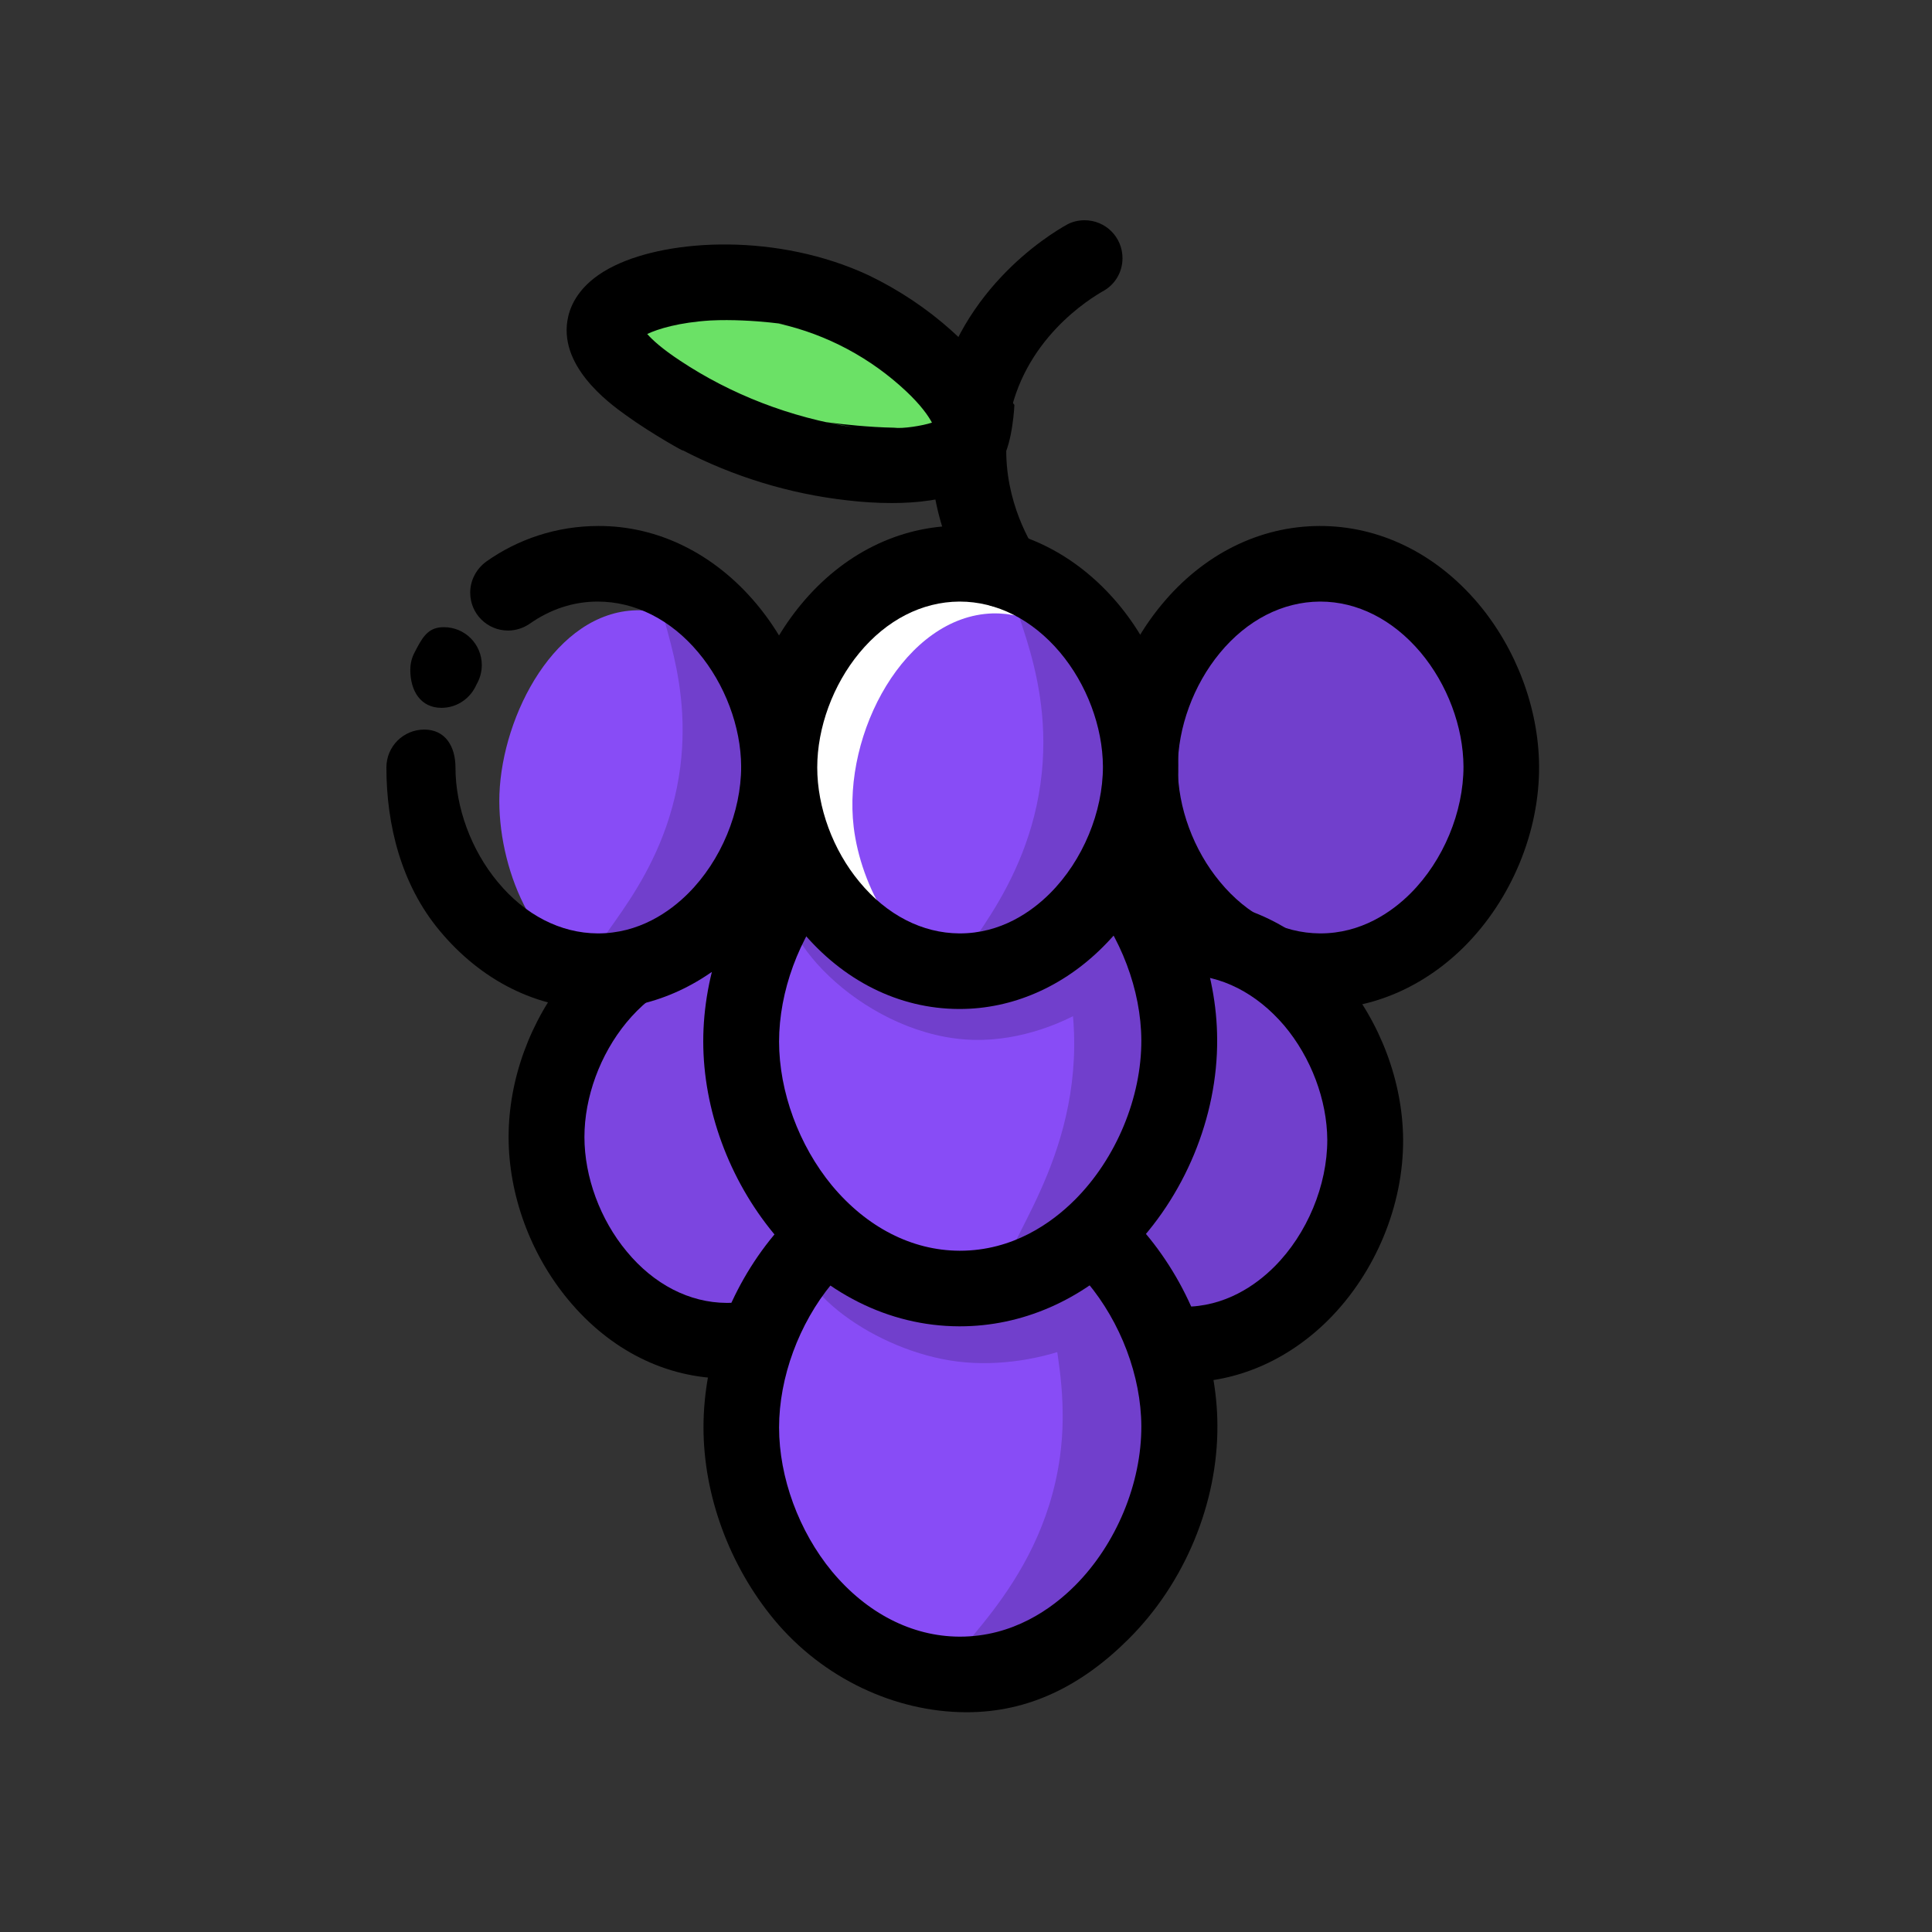 <?xml version="1.0" encoding="utf-8"?>
<!-- Generator: Adobe Illustrator 27.2.0, SVG Export Plug-In . SVG Version: 6.00 Build 0)  -->
<svg version="1.1" id="Layer_1" xmlns="http://www.w3.org/2000/svg" xmlns:xlink="http://www.w3.org/1999/xlink" x="0px" y="0px"
	 viewBox="0 0 800 800" style="enable-background:new 0 0 800 800;" xml:space="preserve">
<rect x="0" y="0" width="800" height="800" fill="#333333" stroke="none"/>
<style type="text/css">
	.st0{fill:#713FCC;}
	.st1{fill:#7C45E0;}
	.st2{fill:#884CF6;}
	.st3{fill:#FFFFFF;}
	.st4{fill:#6BE166;}
</style>
<path class="st0" d="M621.6,317.2c0.2,41.2-31.8,85.1-75.2,84.9c-43-0.2-74.4-43.6-74.4-84.3c0-40.6,31.2-84.1,74.4-84.3
	C589.5,233.2,621.3,276.5,621.6,317.2L621.6,317.2z"/>
<path d="M546.7,417.8h-0.4c-24.8-0.1-48-11.7-65.3-32.6c-15.7-18.9-24.7-43.5-24.7-67.4c0-23.9,9-48.4,24.6-67.3
	c17.3-21,40.6-32.6,65.4-32.7c24.8-0.1,48.2,11.3,65.8,32.1c15.8,18.8,25,43.4,25.2,67.2c0.2,27.3-11.4,55.3-31,74.9
	C589.6,408.6,568.5,417.8,546.7,417.8L546.7,417.8z M546.7,249.1h-0.2c-15.4,0.1-30.1,7.6-41.4,21.3c-10.9,13.2-17.4,30.9-17.4,47.4
	s6.5,34.2,17.5,47.4c11.3,13.7,26,21.2,41.3,21.3c17.2,0.1,30-9,37.6-16.6c13.6-13.6,21.9-33.7,21.9-52.5
	c-0.1-16.5-6.7-34.1-17.8-47.3C576.7,256.5,562,249.1,546.7,249.1L546.7,249.1z"/>
<path class="st0" d="M565.2,471.9c0.3,41.2-31.9,85.1-75.2,84.9c-43-0.2-74.4-43.6-74.4-84.3c0-40.6,31.2-84.1,74.4-84.3
	C533.2,387.9,565,431.2,565.2,471.9z"/>
<path d="M490.3,572.4h-0.4c-24.8-0.1-48-11.8-65.3-32.6C409,520.9,400,496.3,400,472.4s9-48.4,24.6-67.3
	c17.3-21,40.6-32.6,65.4-32.7c24.8-0.1,48.2,11.3,65.8,32.1c15.8,18.8,25,43.4,25.2,67.2c0.2,27.3-11.4,55.3-31,74.9
	C533.2,563.3,512.1,572.4,490.3,572.4L490.3,572.4z M490.3,403.7h-0.2c-15.4,0.1-30.1,7.6-41.4,21.3c-10.9,13.2-17.4,30.9-17.4,47.4
	c0,16.4,6.5,34.2,17.5,47.4c11.3,13.7,26,21.2,41.3,21.3c17.2,0.1,30-9,37.6-16.6c13.6-13.6,21.9-33.7,21.9-52.5
	c-0.1-16.5-6.7-34.1-17.8-47.3C520.3,411.2,505.6,403.7,490.3,403.7L490.3,403.7z"/>
<path class="st1" d="M375.9,470.2c0.2,41.2-31.8,85.1-75.2,84.9c-43-0.2-74.4-43.6-74.4-84.4c0-40.6,31.2-84.1,74.4-84.3
	S375.6,429.5,375.9,470.2L375.9,470.2z"/>
<path d="M301,570.8h-0.4c-24.8-0.1-48-11.7-65.3-32.6c-15.7-18.9-24.7-43.5-24.7-67.4s9-48.4,24.6-67.3c17.3-21,40.6-32.6,65.4-32.7
	h0.4c24.7,0,47.9,11.4,65.4,32.1c15.8,18.8,25,43.4,25.1,67.2c0.2,27.3-11.4,55.3-31,74.9C343.9,561.6,322.8,570.8,301,570.8
	L301,570.8z M301,402.1h-0.2c-15.4,0.1-30.1,7.6-41.4,21.3c-10.9,13.2-17.4,30.9-17.4,47.4s6.5,34.2,17.5,47.4
	c11.3,13.7,26,21.2,41.3,21.3c17.2,0.1,30-9,37.6-16.6c13.6-13.6,21.9-33.7,21.9-52.5c-0.1-16.5-6.7-34.1-17.8-47.3
	C331,409.5,316.3,402.1,301,402.1L301,402.1z"/>
<path class="st2" d="M322.4,317.2c4.1,45.8-41.9,92.1-75.2,84.9c-26-5.7-41.4-43.4-40.4-73.2c1.2-33,23.3-75.4,56.7-76.2
	C293.9,252.1,319.7,286.4,322.4,317.2L322.4,317.2z"/>
<path class="st0" d="M322.4,317.2c-2,51.2-68.2,83.5-74.4,77.6c-4.7-4.5,27.6-29.3,33.7-77.3c5.3-41.9-13.4-69.2-6.8-72.6
	C283,240.8,324.1,275.9,322.4,317.2L322.4,317.2z"/>
<path d="M247.6,417.8h-0.4c-24.8-0.1-48-11.7-65.3-32.6c-15.7-18.9-21.9-43.5-21.9-67.4c0,0,0,0,0,0c0-8.7,7-15.7,15.7-15.7
	c8.7,0,12.9,7,12.9,15.7c0,0,0,0,0,0c0,16.5,6.5,34.2,17.5,47.4c11.3,13.7,26,21.2,41.3,21.3c17.2,0.1,30-9,37.6-16.6
	c13.6-13.6,21.9-33.7,21.9-52.5c-0.1-16.5-6.7-34.1-17.8-47.3c-11.4-13.6-26.2-21-41.6-21c-10,0-19.5,3.1-28.2,9.2
	c-2.5,1.7-5.6,2.8-8.9,2.8c-8.7,0-15.7-7-15.7-15.7c0-5.3,2.7-10,6.7-12.9c13-9.2,29-14.7,46.4-14.7c24.4-0.1,47.8,11.3,65.3,32.1
	c15.8,18.8,25,43.4,25.1,67.2c0.2,27.3-11.4,55.3-31,74.9C290.5,408.6,269.3,417.8,247.6,417.8L247.6,417.8z"/>
<path d="M182.8,293.1c-8.6,0-12.9-7-12.9-15.7c0-2.6,0.6-5,1.7-7.1c0.4-0.7,0.8-1.5,1.2-2.3c2.7-5,5.1-8.3,11-8.3
	c8.7,0,15.7,7,15.7,15.7c0,2.7-0.7,5.3-1.9,7.5c-0.3,0.5-0.5,1-0.8,1.6C194.1,289.7,188.8,293.1,182.8,293.1L182.8,293.1z"/>
<path class="st2" d="M488.4,590.4c0.3,50-35.8,103.2-88.4,103c-17.8-0.1-36.7-6.3-50.2-16.3c-13.5-10.1-24.1-23.3-31-38.6
	c9.1,14.7,13.3,21.6,12.6,20.8c-11.7-14.5-19.8-32.3-23.1-51.8c1.4,10.8-1.3-2.7-1.3-16.9c0-48.8,37.9-101.5,90.2-101.8
	C449.5,488.4,488.1,541,488.4,590.4L488.4,590.4z"/>
<path class="st0" d="M472.5,532.1c-1.4,19-41.8,35.9-75.9,31.7s-69.5-30.4-66-49.5c3.3-17.9,40.2-26.9,66.5-25.7
	C433,490.4,474,512.3,472.5,532.1z"/>
<path class="st0" d="M483.6,614.7c-16.7,58.2-83.7,86-90.2,78.6c-5.7-6.4,37.7-33.6,45.5-90c5.8-41.9-13.1-74.3-0.7-81.6
	c8.3-4.9,23.8,5.6,31.8,13.6C497.6,563.2,484.5,611.5,483.6,614.7L483.6,614.7z"/>
<path d="M400.3,709h-0.4c-29-0.1-59-13.8-79.4-38.4c-18.5-22.4-29.2-51.4-29.2-79.6c0-28.2,10.6-57.2,29.1-79.5
	c20.4-24.7,47.6-38.3,76.8-38.5c29.2-0.1,56.6,13.3,77.2,37.8c18.7,22.3,29.6,51.2,29.7,79.4c0.2,32.2-13.5,65.3-36.7,88.4
	C447.8,698.2,425.8,709,400.3,709L400.3,709z M397.5,504.4h-0.3c-19.7,0.1-38.4,9.7-52.7,27.1c-13.7,16.6-21.9,38.9-21.9,59.6
	c0,20.7,8.2,43,21.9,59.6c14.4,17.3,33.1,26.9,52.7,27h0.3c21.9,0,38-11.5,47.6-21.1c17.1-17.1,27.6-42.4,27.5-66.1
	c-0.1-20.7-8.5-42.9-22.4-59.5C435.9,513.8,417.1,504.4,397.5,504.4L397.5,504.4z"/>
<path class="st2" d="M488.4,430.6c6.5,51.8-36.2,103.2-91.2,103c-53.8-0.3-96.7-50-90.2-102.3c5.6-45.9,47.7-81.6,95-79.5
	C446.3,353.7,483.1,388.5,488.4,430.6L488.4,430.6z"/>
<path class="st0" d="M476.6,383c2.7,19.7-35.7,48.3-73,47.6c-43.9-0.8-83.8-42.3-77.6-62c7.1-22.1,72.6-17.1,75.9-16.8
	C422.4,353.4,473.6,361.6,476.6,383L476.6,383z"/>
<path class="st0" d="M481.3,471.8c-16.1,38.6-55.5,62.9-63.5,56.7c-8.4-6.6,26.5-40,27-95.1c0.5-58.4-38.1-95.3-29.3-102.3
	c7.5-5.9,41.2,15.9,59,47.6C477.3,383.8,500.2,426.4,481.3,471.8L481.3,471.8z"/>
<path d="M397.5,549.2h-0.4c-29-0.1-56.3-13.8-76.7-38.4c-18.5-22.4-29.2-51.4-29.2-79.6s10.6-57.2,29.1-79.5
	c20.4-24.7,47.6-38.3,76.8-38.5c29.2-0.1,56.6,13.3,77.2,37.8c18.7,22.3,29.6,51.2,29.7,79.4c0.2,32.2-13.5,65.3-36.7,88.4
	C447.8,538.5,423.1,549.2,397.5,549.2L397.5,549.2z M397.5,344.6h-0.3c-19.7,0.1-38.4,9.7-52.7,27.1c-13.7,16.6-21.9,38.9-21.9,59.6
	c0,20.7,8.2,43,21.9,59.6c14.4,17.3,33.1,26.9,52.7,27h0.3c21.9,0,38-11.5,47.6-21.1c17.1-17.1,27.6-42.4,27.5-66.1
	c-0.1-20.7-8.5-42.9-22.4-59.5C435.9,354,417.1,344.6,397.5,344.6L397.5,344.6z"/>
<path class="st3" d="M472.3,317.2c0.2,41.2-31.8,85.1-75.2,84.9c-43-0.2-74.4-43.6-74.4-84.3c0-40.6,31.2-84.1,74.4-84.3
	C440.2,233.2,472,276.5,472.3,317.2L472.3,317.2z"/>
<path class="st2" d="M472.3,317.2c4.9,45.4-40,91.6-75.2,84.9c-25-4.8-40.7-35.5-43.6-59.6c-4.7-39.1,21.4-87.4,57.5-88.5
	C441.1,253.3,468.8,285.6,472.3,317.2L472.3,317.2z"/>
<path class="st0" d="M472.3,317.2c-0.9,54.5-68.9,90.5-75.2,84.9c-4.9-4.3,29.2-31.7,34.3-82.2c4.6-45.8-18-75.7-11.3-79.4
	C428,236,473,272.4,472.3,317.2L472.3,317.2z"/>
<path d="M397.4,417.8H397c-24.8-0.1-48-11.7-65.3-32.6C316,366.2,307,341.6,307,317.7c0-23.9,9-48.4,24.6-67.3
	c17.3-21,40.6-32.6,65.4-32.7c24.8-0.1,48.2,11.3,65.8,32.1c15.8,18.8,25,43.4,25.1,67.2c0.2,27.3-11.4,55.3-31,74.9
	C440.3,408.6,419.2,417.8,397.4,417.8L397.4,417.8z M397.4,249.1h-0.2c-15.4,0.1-30.1,7.6-41.4,21.3c-10.9,13.2-17.4,30.9-17.4,47.4
	s6.5,34.2,17.5,47.4c11.3,13.7,26,21.2,41.3,21.3c17.2,0.1,30-9,37.6-16.6c13.6-13.6,21.9-33.7,21.9-52.5
	c-0.1-16.5-6.7-34.1-17.8-47.3C427.4,256.5,412.7,249.1,397.4,249.1L397.4,249.1z"/>
<path class="st4" d="M250.5,134.7c4-17,59.9-26.4,102.6-6.4c26.8,12.5,54.4,39.4,48.8,53.3c-6.6,16.4-58.8,13.8-97.4-2.3
	C283.1,170.4,247,149.5,250.5,134.7L250.5,134.7z"/>
<path d="M369.3,208.3c-6.2,0-12.3-0.4-18.3-1.1c-24.2-2.7-47.4-9.9-68.4-20.8c2.1,1.5-12.7-6.7-23.6-14.6
	c-7.1-5.1-28.4-20.7-23.7-40.8c1.4-6,5.9-14.6,19.2-21c23-11.2,67.7-13.5,105.2,4c25.3,12.2,45.9,30.8,60.3,53.7
	c0.2-4,0,10.8-3.6,19.7c-2,4.9-6.5,11.6-17,16C390.5,207.1,379.6,208.3,369.3,208.3L369.3,208.3z M268,138.3
	c2.1,2.4,6.1,6.1,13.7,11.1c20.8,13.8,45.4,23.5,72,27.6c-25.4-4.8-4.9-0.3,16.5,0.1c3.6,0.5,11.8-0.8,15.7-2.1
	c-1.5-2.8-4.6-7.3-10.8-13.1c-14.4-13.5-32.5-23.4-52.6-27.9c9,1.3-10.1-2.2-28.3-1.3C281.2,133.5,272.4,136.2,268,138.3L268,138.3z
	"/>
<path d="M415.3,251.6C415.3,251.6,415.2,251.6,415.3,251.6c-5.6,0-10.5-2.9-13.3-7.3c-6.6-10.5-21.1-38.6-15.3-74.2
	c8-48.8,47.5-72.9,55.3-77.2c2.1-1.1,4.5-1.7,7.1-1.7c8.7,0,15.7,7,15.7,15.7c0,5.7-3,10.7-7.6,13.4c-5.7,3.2-34,20.3-39.6,54.8
	c-4.1,25,6.3,45,10.9,52.5c1.5,2.4,2.4,5.3,2.4,8.3C430.9,244.6,423.9,251.7,415.3,251.6C415.3,251.7,415.3,251.7,415.3,251.6
	L415.3,251.6z"/>
</svg>
